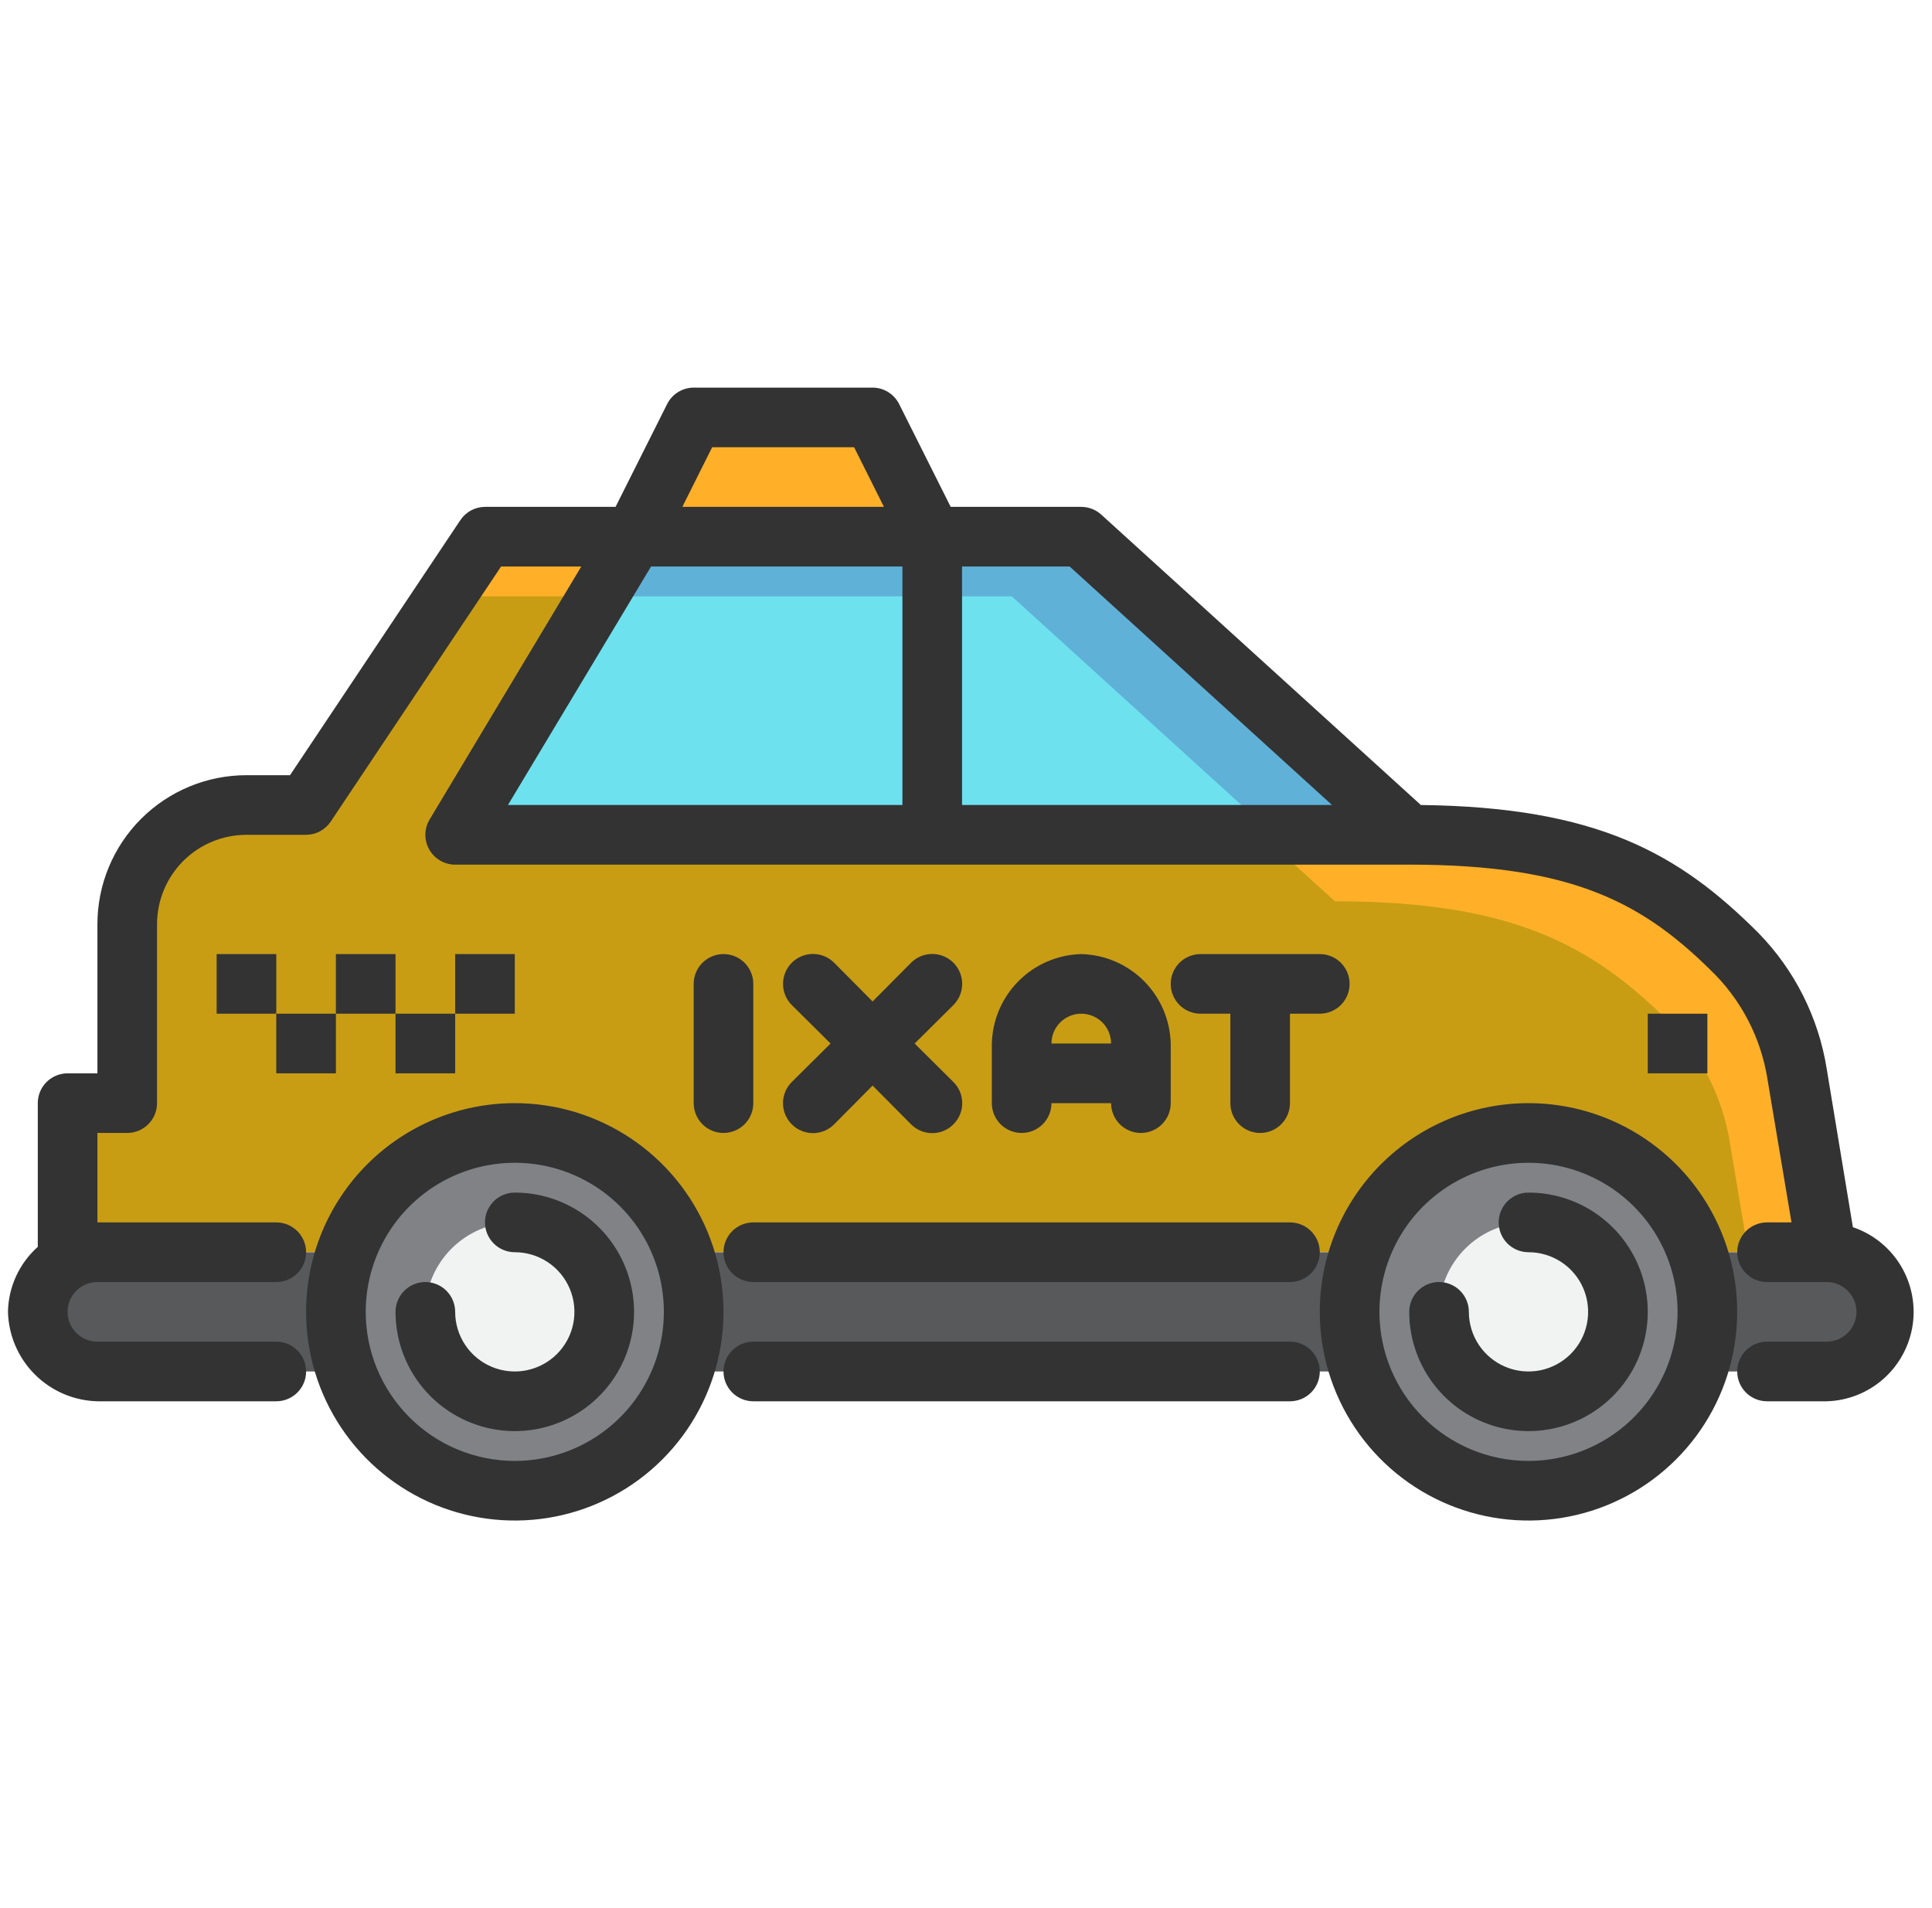 <svg width="81" height="80" viewBox="0 0 81 80" fill="none" xmlns="http://www.w3.org/2000/svg">
<g clip-path="url(#clip0_106_5526)">
<path d="M2.833 52.501V46.251H5.333V38.751C5.333 37.425 5.86 36.153 6.797 35.215C7.735 34.278 9.007 33.751 10.333 33.751H12.833L20.333 22.501H45.333L59.083 35.001C66.408 35.001 69.645 36.813 72.833 40.001C74.161 41.37 75.034 43.117 75.333 45.001L76.583 52.501H2.833Z" fill="#C89D14"/>
<path d="M72.546 48.026C72.257 46.105 71.384 44.32 70.046 42.913C66.783 39.651 63.458 37.788 55.971 37.788L41.846 25.001H18.245L20.333 22.501H45.333L59.083 35.001C66.408 35.001 69.645 36.813 72.833 40.001C74.161 41.37 75.034 43.117 75.333 45.001L76.583 52.501H73.296L72.546 48.026Z" fill="#FFB028"/>
<path d="M45.333 22.501L59.083 35.001H39.083V22.501H45.333Z" fill="#6EE1EF"/>
<path d="M42.42 25.001H39.083V22.501H45.333L59.083 35.001H53.42L42.42 25.001Z" fill="#5FB1D7"/>
<path d="M26.583 22.501H39.083V35.001H19.083L26.583 22.501Z" fill="#6EE1EF"/>
<path d="M24.708 25.001L26.583 22.501H39.083V25.001H24.708Z" fill="#5FB1D7"/>
<path d="M76.583 57.502C77.246 57.502 77.882 57.239 78.351 56.77C78.82 56.301 79.083 55.665 79.083 55.002C79.083 54.339 78.82 53.703 78.351 53.234C77.882 52.765 77.246 52.502 76.583 52.502H4.083C3.42 52.502 2.784 52.765 2.315 53.234C1.846 53.703 1.583 54.339 1.583 55.002C1.583 55.665 1.846 56.301 2.315 56.77C2.784 57.239 3.42 57.502 4.083 57.502H76.583Z" fill="#58595B"/>
<path d="M64.083 62.501C59.941 62.501 56.583 59.143 56.583 55.001C56.583 50.859 59.941 47.501 64.083 47.501C68.225 47.501 71.583 50.859 71.583 55.001C71.583 59.143 68.225 62.501 64.083 62.501Z" fill="#808285"/>
<path d="M64.083 58.751C62.012 58.751 60.333 57.072 60.333 55.001C60.333 52.93 62.012 51.251 64.083 51.251C66.154 51.251 67.833 52.93 67.833 55.001C67.833 57.072 66.154 58.751 64.083 58.751Z" fill="#F1F2F2"/>
<path d="M21.583 62.501C17.441 62.501 14.083 59.143 14.083 55.001C14.083 50.859 17.441 47.501 21.583 47.501C25.725 47.501 29.083 50.859 29.083 55.001C29.083 59.143 25.725 62.501 21.583 62.501Z" fill="#808285"/>
<path d="M21.582 58.751C19.511 58.751 17.832 57.072 17.832 55.001C17.832 52.93 19.511 51.251 21.582 51.251C23.653 51.251 25.332 52.93 25.332 55.001C25.332 57.072 23.653 58.751 21.582 58.751Z" fill="#F1F2F2"/>
<path d="M26.583 22.501H39.083L36.583 17.501H29.083L26.583 22.501Z" fill="#FFB028"/>
<path d="M64.083 46.251C65.814 46.251 67.505 46.764 68.944 47.726C70.383 48.687 71.505 50.054 72.167 51.653C72.829 53.251 73.002 55.011 72.665 56.708C72.327 58.405 71.494 59.965 70.27 61.188C69.046 62.412 67.487 63.245 65.79 63.583C64.093 63.92 62.333 63.747 60.734 63.085C59.136 62.423 57.769 61.301 56.808 59.862C55.846 58.423 55.333 56.732 55.333 55.001C55.333 52.68 56.255 50.455 57.896 48.814C59.537 47.173 61.762 46.251 64.083 46.251ZM64.083 61.251C65.319 61.251 66.528 60.884 67.555 60.198C68.583 59.511 69.384 58.535 69.857 57.393C70.33 56.251 70.454 54.994 70.213 53.782C69.972 52.569 69.376 51.456 68.502 50.582C67.628 49.708 66.515 49.112 65.302 48.871C64.09 48.63 62.833 48.754 61.691 49.227C60.549 49.7 59.573 50.501 58.886 51.529C58.2 52.556 57.833 53.765 57.833 55.001C57.833 56.659 58.492 58.248 59.664 59.42C60.836 60.593 62.425 61.251 64.083 61.251Z" fill="#333333"/>
<path d="M60.333 53.751C60.664 53.751 60.983 53.883 61.217 54.117C61.451 54.352 61.583 54.669 61.583 55.001C61.583 55.495 61.73 55.979 62.004 56.39C62.279 56.801 62.669 57.121 63.126 57.311C63.583 57.5 64.086 57.549 64.571 57.453C65.056 57.356 65.501 57.118 65.851 56.769C66.2 56.419 66.439 55.974 66.535 55.489C66.631 55.004 66.582 54.501 66.393 54.044C66.204 53.587 65.883 53.197 65.472 52.922C65.061 52.648 64.578 52.501 64.083 52.501C63.752 52.501 63.434 52.369 63.199 52.135C62.965 51.9 62.833 51.583 62.833 51.251C62.833 50.919 62.965 50.602 63.199 50.367C63.434 50.133 63.752 50.001 64.083 50.001C65.072 50.001 66.039 50.294 66.861 50.844C67.683 51.393 68.324 52.174 68.702 53.088C69.081 54.001 69.18 55.007 68.987 55.976C68.794 56.946 68.318 57.837 67.618 58.536C66.919 59.236 66.028 59.712 65.058 59.905C64.089 60.098 63.083 59.999 62.17 59.62C61.256 59.242 60.475 58.601 59.926 57.779C59.376 56.957 59.083 55.99 59.083 55.001C59.083 54.669 59.215 54.352 59.449 54.117C59.684 53.883 60.002 53.751 60.333 53.751Z" fill="#333333"/>
<path d="M21.583 46.251C23.314 46.251 25.005 46.764 26.444 47.726C27.883 48.687 29.005 50.054 29.667 51.653C30.329 53.251 30.503 55.011 30.165 56.708C29.827 58.405 28.994 59.965 27.77 61.188C26.547 62.412 24.987 63.245 23.29 63.583C21.593 63.92 19.833 63.747 18.235 63.085C16.636 62.423 15.269 61.301 14.308 59.862C13.346 58.423 12.833 56.732 12.833 55.001C12.833 52.68 13.755 50.455 15.396 48.814C17.037 47.173 19.262 46.251 21.583 46.251ZM21.583 61.251C22.819 61.251 24.027 60.884 25.055 60.198C26.083 59.511 26.884 58.535 27.357 57.393C27.83 56.251 27.954 54.994 27.713 53.782C27.472 52.569 26.877 51.456 26.002 50.582C25.128 49.708 24.015 49.112 22.802 48.871C21.59 48.63 20.333 48.754 19.191 49.227C18.049 49.7 17.073 50.501 16.386 51.529C15.7 52.556 15.333 53.765 15.333 55.001C15.333 56.659 15.992 58.248 17.164 59.42C18.336 60.593 19.925 61.251 21.583 61.251Z" fill="#333333"/>
<path d="M17.833 53.751C18.165 53.751 18.483 53.883 18.717 54.117C18.951 54.352 19.083 54.669 19.083 55.001C19.083 55.495 19.23 55.979 19.504 56.39C19.779 56.801 20.169 57.121 20.626 57.311C21.083 57.5 21.586 57.549 22.071 57.453C22.556 57.356 23.001 57.118 23.351 56.769C23.7 56.419 23.939 55.974 24.035 55.489C24.131 55.004 24.082 54.501 23.893 54.044C23.703 53.587 23.383 53.197 22.972 52.922C22.561 52.648 22.078 52.501 21.583 52.501C21.252 52.501 20.933 52.369 20.699 52.135C20.465 51.9 20.333 51.583 20.333 51.251C20.333 50.919 20.465 50.602 20.699 50.367C20.933 50.133 21.252 50.001 21.583 50.001C22.572 50.001 23.539 50.294 24.361 50.844C25.183 51.393 25.824 52.174 26.202 53.088C26.581 54.001 26.68 55.007 26.487 55.976C26.294 56.946 25.818 57.837 25.119 58.536C24.419 59.236 23.528 59.712 22.558 59.905C21.589 60.098 20.583 59.999 19.67 59.62C18.756 59.242 17.975 58.601 17.426 57.779C16.876 56.957 16.583 55.99 16.583 55.001C16.583 54.669 16.715 54.352 16.949 54.117C17.183 53.883 17.502 53.751 17.833 53.751Z" fill="#333333"/>
<path d="M31.583 56.251H54.083C54.414 56.251 54.733 56.383 54.967 56.617C55.201 56.852 55.333 57.169 55.333 57.501C55.333 57.833 55.201 58.15 54.967 58.385C54.733 58.619 54.414 58.751 54.083 58.751H31.583C31.252 58.751 30.933 58.619 30.699 58.385C30.465 58.15 30.333 57.833 30.333 57.501C30.333 57.169 30.465 56.852 30.699 56.617C30.933 56.383 31.252 56.251 31.583 56.251Z" fill="#333333"/>
<path d="M1.584 52.276V46.251C1.584 45.919 1.715 45.602 1.95 45.367C2.184 45.133 2.502 45.001 2.834 45.001H4.084V38.751C4.084 37.093 4.742 35.504 5.914 34.332C7.086 33.16 8.676 32.501 10.334 32.501H12.159L19.296 21.814C19.409 21.642 19.563 21.5 19.744 21.402C19.925 21.304 20.128 21.252 20.334 21.251H25.808L27.971 16.939C28.075 16.732 28.234 16.559 28.43 16.438C28.627 16.316 28.853 16.252 29.084 16.251H36.584C36.814 16.252 37.041 16.316 37.237 16.438C37.433 16.559 37.592 16.732 37.696 16.939L39.858 21.251H45.334C45.643 21.252 45.942 21.368 46.171 21.576L59.571 33.751C66.984 33.839 70.396 35.788 73.721 39.114C75.24 40.668 76.24 42.655 76.584 44.801L77.683 51.451C78.517 51.733 79.224 52.3 79.682 53.051C80.14 53.803 80.319 54.691 80.188 55.561C80.056 56.431 79.624 57.227 78.965 57.811C78.306 58.394 77.463 58.727 76.584 58.751H74.084C73.752 58.751 73.434 58.619 73.2 58.385C72.965 58.15 72.834 57.833 72.834 57.501C72.834 57.169 72.965 56.852 73.2 56.617C73.434 56.383 73.752 56.251 74.084 56.251H76.584C76.915 56.251 77.233 56.119 77.467 55.885C77.702 55.65 77.834 55.333 77.834 55.001C77.834 54.669 77.702 54.352 77.467 54.117C77.233 53.883 76.915 53.751 76.584 53.751H74.084C73.752 53.751 73.434 53.619 73.2 53.385C72.965 53.15 72.834 52.833 72.834 52.501C72.834 52.169 72.965 51.852 73.2 51.617C73.434 51.383 73.752 51.251 74.084 51.251H75.109L74.084 45.139C73.81 43.538 73.061 42.057 71.933 40.889C68.946 37.876 66.008 36.251 59.084 36.251H19.084C18.863 36.251 18.646 36.193 18.456 36.082C18.265 35.971 18.107 35.811 17.998 35.62C17.888 35.428 17.832 35.211 17.834 34.99C17.836 34.769 17.896 34.553 18.009 34.364L24.371 23.751H21.009L13.871 34.438C13.758 34.61 13.604 34.752 13.423 34.85C13.242 34.948 13.039 35 12.834 35.001H10.334C9.339 35.001 8.385 35.396 7.682 36.099C6.979 36.803 6.584 37.756 6.584 38.751V46.251C6.584 46.583 6.452 46.9 6.217 47.135C5.983 47.369 5.665 47.501 5.334 47.501H4.084V51.251H11.584C11.915 51.251 12.233 51.383 12.467 51.617C12.702 51.852 12.834 52.169 12.834 52.501C12.834 52.833 12.702 53.15 12.467 53.385C12.233 53.619 11.915 53.751 11.584 53.751H4.084C3.752 53.751 3.434 53.883 3.2 54.117C2.965 54.352 2.834 54.669 2.834 55.001C2.834 55.333 2.965 55.65 3.2 55.885C3.434 56.119 3.752 56.251 4.084 56.251H11.584C11.915 56.251 12.233 56.383 12.467 56.617C12.702 56.852 12.834 57.169 12.834 57.501C12.834 57.833 12.702 58.15 12.467 58.385C12.233 58.619 11.915 58.751 11.584 58.751H4.084C3.097 58.726 2.158 58.322 1.46 57.625C0.762 56.927 0.359 55.988 0.334 55.001C0.343 54.485 0.459 53.977 0.674 53.508C0.889 53.039 1.199 52.62 1.584 52.276ZM35.809 18.751H29.858L28.608 21.251H37.059L35.809 18.751ZM40.334 23.751V33.751H55.846L44.846 23.751H40.334ZM37.834 33.751V23.751H27.296L21.296 33.751H37.834Z" fill="#333333"/>
<path d="M55.333 52.501C55.333 52.833 55.201 53.15 54.967 53.385C54.733 53.619 54.414 53.751 54.083 53.751H31.583C31.252 53.751 30.933 53.619 30.699 53.385C30.465 53.15 30.333 52.833 30.333 52.501C30.333 52.169 30.465 51.852 30.699 51.617C30.933 51.383 31.252 51.251 31.583 51.251H54.083C54.414 51.251 54.733 51.383 54.967 51.617C55.201 51.852 55.333 52.169 55.333 52.501Z" fill="#333333"/>
<path d="M50.333 40.001H55.333C55.664 40.001 55.983 40.133 56.217 40.367C56.451 40.602 56.583 40.919 56.583 41.251C56.583 41.583 56.451 41.9 56.217 42.135C55.983 42.369 55.664 42.501 55.333 42.501H54.083V46.251C54.083 46.583 53.951 46.9 53.717 47.135C53.483 47.369 53.164 47.501 52.833 47.501C52.502 47.501 52.184 47.369 51.949 47.135C51.715 46.9 51.583 46.583 51.583 46.251V42.501H50.333C50.002 42.501 49.684 42.369 49.449 42.135C49.215 41.9 49.083 41.583 49.083 41.251C49.083 40.919 49.215 40.602 49.449 40.367C49.684 40.133 50.002 40.001 50.333 40.001Z" fill="#333333"/>
<path d="M45.333 40.001C46.32 40.026 47.259 40.429 47.957 41.127C48.654 41.825 49.058 42.764 49.083 43.751V46.251C49.083 46.583 48.951 46.9 48.717 47.135C48.483 47.369 48.164 47.501 47.833 47.501C47.502 47.501 47.184 47.369 46.949 47.135C46.715 46.9 46.583 46.583 46.583 46.251H44.083C44.083 46.583 43.951 46.9 43.717 47.135C43.483 47.369 43.164 47.501 42.833 47.501C42.502 47.501 42.184 47.369 41.949 47.135C41.715 46.9 41.583 46.583 41.583 46.251V43.751C41.608 42.764 42.011 41.825 42.709 41.127C43.407 40.429 44.346 40.026 45.333 40.001ZM46.583 43.751C46.583 43.419 46.451 43.102 46.217 42.867C45.983 42.633 45.664 42.501 45.333 42.501C45.002 42.501 44.684 42.633 44.449 42.867C44.215 43.102 44.083 43.419 44.083 43.751H46.583Z" fill="#333333"/>
<path d="M39.972 47.139C39.856 47.256 39.718 47.349 39.565 47.412C39.413 47.476 39.25 47.508 39.084 47.508C38.919 47.508 38.756 47.476 38.604 47.412C38.452 47.349 38.313 47.256 38.197 47.139L36.584 45.514L34.972 47.139C34.856 47.256 34.718 47.349 34.565 47.412C34.413 47.476 34.25 47.508 34.084 47.508C33.919 47.508 33.756 47.476 33.604 47.412C33.452 47.349 33.313 47.256 33.197 47.139C33.08 47.023 32.987 46.884 32.923 46.732C32.86 46.58 32.827 46.416 32.827 46.251C32.827 46.086 32.86 45.923 32.923 45.77C32.987 45.618 33.08 45.48 33.197 45.364L34.822 43.751L33.197 42.139C32.962 41.903 32.829 41.584 32.829 41.251C32.829 40.918 32.962 40.599 33.197 40.364C33.432 40.128 33.752 39.996 34.084 39.996C34.417 39.996 34.737 40.128 34.972 40.364L36.584 41.989L38.197 40.364C38.432 40.128 38.752 39.996 39.084 39.996C39.417 39.996 39.737 40.128 39.972 40.364C40.207 40.599 40.34 40.918 40.34 41.251C40.34 41.584 40.207 41.903 39.972 42.139L38.347 43.751L39.972 45.364C40.089 45.48 40.182 45.618 40.246 45.77C40.309 45.923 40.342 46.086 40.342 46.251C40.342 46.416 40.309 46.58 40.246 46.732C40.182 46.884 40.089 47.023 39.972 47.139Z" fill="#333333"/>
<path d="M29.083 46.251V41.251C29.083 40.919 29.215 40.602 29.449 40.367C29.683 40.133 30.002 40.001 30.333 40.001C30.665 40.001 30.983 40.133 31.217 40.367C31.451 40.602 31.583 40.919 31.583 41.251V46.251C31.583 46.583 31.451 46.9 31.217 47.135C30.983 47.369 30.665 47.501 30.333 47.501C30.002 47.501 29.683 47.369 29.449 47.135C29.215 46.9 29.083 46.583 29.083 46.251Z" fill="#333333"/>
<path d="M21.583 40.001H19.083V42.501H21.583V40.001Z" fill="#333333"/>
<path d="M19.083 42.501H16.583V45.001H19.083V42.501Z" fill="#333333"/>
<path d="M16.582 40.001H14.082V42.501H16.582V40.001Z" fill="#333333"/>
<path d="M11.583 40.001H9.083V42.501H11.583V40.001Z" fill="#333333"/>
<path d="M14.083 42.501H11.583V45.001H14.083V42.501Z" fill="#333333"/>
<path d="M71.583 42.501H69.083V45.001H71.583V42.501Z" fill="#333333"/>
</g>
<defs>
<clipPath id="clip0_106_5526">
<rect width="80" height="80" fill="white" transform="matrix(-1 0 0 1 80.333 0)"/>
</clipPath>
</defs>
</svg>

